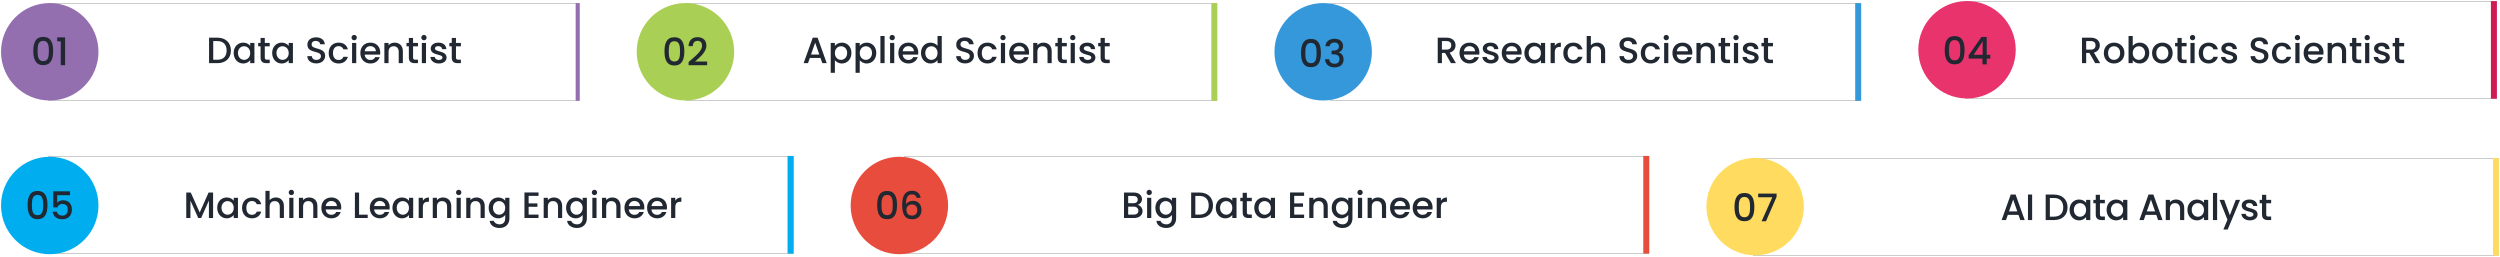 <svg width="1227" height="126" viewBox="0 0 1227 126" fill="none" xmlns="http://www.w3.org/2000/svg">
<g filter="url(#filter0_d_925_6296)">
<rect x="24" y="2" width="260" height="47" fill="white" shape-rendering="crispEdges"/>
<rect x="23.766" y="1.766" width="260.468" height="47.468" stroke="black" stroke-opacity="0.2" stroke-width="0.468" shape-rendering="crispEdges"/>
</g>
<path d="M106.691 18.49H102.605V31H106.691C110.705 31 113.333 28.642 113.333 24.79C113.333 20.92 110.705 18.49 106.691 18.49ZM104.657 29.326V20.164H106.691C109.643 20.164 111.227 21.928 111.227 24.79C111.227 27.634 109.643 29.326 106.691 29.326H104.657ZM114.683 25.996C114.683 29.056 116.753 31.162 119.327 31.162C120.983 31.162 122.171 30.37 122.801 29.524V31H124.871V21.082H122.801V22.522C122.189 21.712 121.037 20.92 119.363 20.92C116.753 20.92 114.683 22.936 114.683 25.996ZM122.801 26.032C122.801 28.174 121.343 29.38 119.795 29.38C118.265 29.38 116.789 28.138 116.789 25.996C116.789 23.854 118.265 22.702 119.795 22.702C121.343 22.702 122.801 23.908 122.801 26.032ZM127.89 28.246C127.89 30.262 128.988 31 130.752 31H132.372V29.29H131.112C130.248 29.29 129.96 28.984 129.96 28.246V22.756H132.372V21.082H129.96V18.616H127.89V21.082H126.72V22.756H127.89V28.246ZM133.579 25.996C133.579 29.056 135.649 31.162 138.223 31.162C139.879 31.162 141.067 30.37 141.697 29.524V31H143.767V21.082H141.697V22.522C141.085 21.712 139.933 20.92 138.259 20.92C135.649 20.92 133.579 22.936 133.579 25.996ZM141.697 26.032C141.697 28.174 140.239 29.38 138.691 29.38C137.161 29.38 135.685 28.138 135.685 25.996C135.685 23.854 137.161 22.702 138.691 22.702C140.239 22.702 141.697 23.908 141.697 26.032ZM159.58 27.454C159.58 22.882 152.956 24.646 152.956 21.82C152.956 20.614 153.874 20.038 155.062 20.074C156.358 20.11 157.096 20.884 157.168 21.73H159.436C159.256 19.588 157.564 18.328 155.17 18.328C152.614 18.328 150.868 19.696 150.868 21.892C150.868 26.5 157.51 24.538 157.51 27.562C157.51 28.624 156.7 29.398 155.26 29.398C153.838 29.398 153.118 28.57 153.028 27.544H150.832C150.832 29.758 152.758 31.126 155.26 31.126C158.05 31.126 159.58 29.326 159.58 27.454ZM161.317 26.032C161.317 29.146 163.333 31.162 166.177 31.162C168.607 31.162 170.191 29.812 170.749 27.868H168.535C168.157 28.894 167.401 29.434 166.177 29.434C164.521 29.434 163.423 28.21 163.423 26.032C163.423 23.872 164.521 22.648 166.177 22.648C167.401 22.648 168.193 23.26 168.535 24.214H170.749C170.191 22.126 168.607 20.92 166.177 20.92C163.333 20.92 161.317 22.936 161.317 26.032ZM172.794 31H174.846V21.082H172.794V31ZM173.838 19.768C174.558 19.768 175.134 19.192 175.134 18.454C175.134 17.716 174.558 17.14 173.838 17.14C173.1 17.14 172.524 17.716 172.524 18.454C172.524 19.192 173.1 19.768 173.838 19.768ZM181.716 22.648C183.246 22.648 184.452 23.62 184.488 25.15H178.998C179.214 23.584 180.33 22.648 181.716 22.648ZM186.36 28.048H184.146C183.768 28.822 183.066 29.434 181.806 29.434C180.294 29.434 179.124 28.444 178.98 26.806H186.558C186.612 26.464 186.63 26.14 186.63 25.798C186.63 22.882 184.632 20.92 181.806 20.92C178.872 20.92 176.856 22.918 176.856 26.032C176.856 29.146 178.962 31.162 181.806 31.162C184.236 31.162 185.802 29.776 186.36 28.048ZM195.688 31H197.722V25.15C197.722 22.378 195.976 20.92 193.654 20.92C192.466 20.92 191.368 21.406 190.702 22.216V21.082H188.65V31H190.702V25.456C190.702 23.638 191.692 22.702 193.204 22.702C194.698 22.702 195.688 23.638 195.688 25.456V31ZM200.663 28.246C200.663 30.262 201.761 31 203.525 31H205.145V29.29H203.885C203.021 29.29 202.733 28.984 202.733 28.246V22.756H205.145V21.082H202.733V18.616H200.663V21.082H199.493V22.756H200.663V28.246ZM207.037 31H209.089V21.082H207.037V31ZM208.081 19.768C208.801 19.768 209.377 19.192 209.377 18.454C209.377 17.716 208.801 17.14 208.081 17.14C207.343 17.14 206.767 17.716 206.767 18.454C206.767 19.192 207.343 19.768 208.081 19.768ZM219.181 28.228C219.073 24.646 213.475 25.762 213.475 23.764C213.475 23.098 214.051 22.648 215.149 22.648C216.265 22.648 216.931 23.242 217.003 24.106H219.055C218.947 22.126 217.471 20.92 215.221 20.92C212.881 20.92 211.405 22.198 211.405 23.782C211.405 27.418 217.165 26.302 217.165 28.246C217.165 28.93 216.535 29.434 215.347 29.434C214.213 29.434 213.439 28.768 213.367 27.958H211.243C211.333 29.758 213.007 31.162 215.383 31.162C217.723 31.162 219.181 29.902 219.181 28.228ZM221.722 28.246C221.722 30.262 222.82 31 224.584 31H226.204V29.29H224.944C224.08 29.29 223.792 28.984 223.792 28.246V22.756H226.204V21.082H223.792V18.616H221.722V21.082H220.552V22.756H221.722V28.246Z" fill="#212832"/>
<path d="M284 2H283V49H284V2Z" fill="#946FB0" stroke="#946FB0" stroke-width="0.937"/>
<circle cx="24.415" cy="25.415" r="23.415" fill="#946FB0" stroke="#946FB0"/>
<path d="M16.349 24.994C16.349 28.965 17.398 31.962 21.22 31.962C25.041 31.962 26.09 28.965 26.09 24.994C26.09 21.098 25.041 18.101 21.22 18.101C17.398 18.101 16.349 21.098 16.349 24.994ZM23.992 24.994C23.992 27.673 23.711 30.014 21.22 30.014C18.728 30.014 18.447 27.673 18.447 24.994C18.447 22.447 18.728 20.049 21.22 20.049C23.711 20.049 23.992 22.447 23.992 24.994ZM29.811 32H31.965V18.344H28.069V20.293H29.811V32Z" fill="#212832"/>
<g filter="url(#filter1_d_925_6296)">
<rect x="965" y="1" width="260" height="47" fill="white" shape-rendering="crispEdges"/>
<rect x="964.766" y="0.766" width="260.468" height="47.468" stroke="black" stroke-opacity="0.2" stroke-width="0.468" shape-rendering="crispEdges"/>
</g>
<path d="M1028.49 22.234C1028.49 23.476 1027.77 24.358 1026.16 24.358H1023.9V20.164H1026.16C1027.77 20.164 1028.49 20.974 1028.49 22.234ZM1021.84 18.49V31H1023.9V25.996H1025.46L1028.34 31H1030.79L1027.69 25.816C1029.8 25.294 1030.59 23.71 1030.59 22.234C1030.59 20.2 1029.13 18.49 1026.16 18.49H1021.84ZM1042.67 26.032C1042.67 22.918 1040.43 20.92 1037.61 20.92C1034.78 20.92 1032.55 22.918 1032.55 26.032C1032.55 29.146 1034.69 31.162 1037.52 31.162C1040.36 31.162 1042.67 29.146 1042.67 26.032ZM1034.64 26.032C1034.64 23.782 1036.02 22.702 1037.57 22.702C1039.1 22.702 1040.56 23.782 1040.56 26.032C1040.56 28.282 1039.05 29.38 1037.52 29.38C1035.97 29.38 1034.64 28.282 1034.64 26.032ZM1046.75 22.558V17.68H1044.69V31H1046.75V29.56C1047.39 30.424 1048.56 31.162 1050.2 31.162C1052.81 31.162 1054.86 29.056 1054.86 25.996C1054.86 22.936 1052.83 20.92 1050.2 20.92C1048.64 20.92 1047.39 21.658 1046.75 22.558ZM1052.78 25.996C1052.78 28.138 1051.3 29.38 1049.75 29.38C1048.22 29.38 1046.75 28.174 1046.75 26.032C1046.75 23.908 1048.22 22.702 1049.75 22.702C1051.3 22.702 1052.78 23.854 1052.78 25.996ZM1066.34 26.032C1066.34 22.918 1064.11 20.92 1061.29 20.92C1058.46 20.92 1056.23 22.918 1056.23 26.032C1056.23 29.146 1058.37 31.162 1061.2 31.162C1064.04 31.162 1066.34 29.146 1066.34 26.032ZM1058.32 26.032C1058.32 23.782 1059.7 22.702 1061.25 22.702C1062.78 22.702 1064.24 23.782 1064.24 26.032C1064.24 28.282 1062.73 29.38 1061.2 29.38C1059.65 29.38 1058.32 28.282 1058.32 26.032ZM1068.7 28.246C1068.7 30.262 1069.79 31 1071.56 31H1073.18V29.29H1071.92C1071.05 29.29 1070.77 28.984 1070.77 28.246V22.756H1073.18V21.082H1070.77V18.616H1068.7V21.082H1067.53V22.756H1068.7V28.246ZM1075.07 31H1077.12V21.082H1075.07V31ZM1076.11 19.768C1076.83 19.768 1077.41 19.192 1077.41 18.454C1077.41 17.716 1076.83 17.14 1076.11 17.14C1075.38 17.14 1074.8 17.716 1074.8 18.454C1074.8 19.192 1075.38 19.768 1076.11 19.768ZM1079.13 26.032C1079.13 29.146 1081.15 31.162 1083.99 31.162C1086.42 31.162 1088.01 29.812 1088.56 27.868H1086.35C1085.97 28.894 1085.22 29.434 1083.99 29.434C1082.34 29.434 1081.24 28.21 1081.24 26.032C1081.24 23.872 1082.34 22.648 1083.99 22.648C1085.22 22.648 1086.01 23.26 1086.35 24.214H1088.56C1088.01 22.126 1086.42 20.92 1083.99 20.92C1081.15 20.92 1079.13 22.936 1079.13 26.032ZM1098.01 28.228C1097.9 24.646 1092.3 25.762 1092.3 23.764C1092.3 23.098 1092.88 22.648 1093.97 22.648C1095.09 22.648 1095.76 23.242 1095.83 24.106H1097.88C1097.77 22.126 1096.3 20.92 1094.05 20.92C1091.71 20.92 1090.23 22.198 1090.23 23.782C1090.23 27.418 1095.99 26.302 1095.99 28.246C1095.99 28.93 1095.36 29.434 1094.17 29.434C1093.04 29.434 1092.26 28.768 1092.19 27.958H1090.07C1090.16 29.758 1091.83 31.162 1094.21 31.162C1096.55 31.162 1098.01 29.902 1098.01 28.228ZM1113.34 27.454C1113.34 22.882 1106.72 24.646 1106.72 21.82C1106.72 20.614 1107.64 20.038 1108.82 20.074C1110.12 20.11 1110.86 20.884 1110.93 21.73H1113.2C1113.02 19.588 1111.33 18.328 1108.93 18.328C1106.38 18.328 1104.63 19.696 1104.63 21.892C1104.63 26.5 1111.27 24.538 1111.27 27.562C1111.27 28.624 1110.46 29.398 1109.02 29.398C1107.6 29.398 1106.88 28.57 1106.79 27.544H1104.59C1104.59 29.758 1106.52 31.126 1109.02 31.126C1111.81 31.126 1113.34 29.326 1113.34 27.454ZM1115.08 26.032C1115.08 29.146 1117.1 31.162 1119.94 31.162C1122.37 31.162 1123.95 29.812 1124.51 27.868H1122.3C1121.92 28.894 1121.16 29.434 1119.94 29.434C1118.28 29.434 1117.19 28.21 1117.19 26.032C1117.19 23.872 1118.28 22.648 1119.94 22.648C1121.16 22.648 1121.96 23.26 1122.3 24.214H1124.51C1123.95 22.126 1122.37 20.92 1119.94 20.92C1117.1 20.92 1115.08 22.936 1115.08 26.032ZM1126.56 31H1128.61V21.082H1126.56V31ZM1127.6 19.768C1128.32 19.768 1128.9 19.192 1128.9 18.454C1128.9 17.716 1128.32 17.14 1127.6 17.14C1126.86 17.14 1126.29 17.716 1126.29 18.454C1126.29 19.192 1126.86 19.768 1127.6 19.768ZM1135.48 22.648C1137.01 22.648 1138.21 23.62 1138.25 25.15H1132.76C1132.98 23.584 1134.09 22.648 1135.48 22.648ZM1140.12 28.048H1137.91C1137.53 28.822 1136.83 29.434 1135.57 29.434C1134.06 29.434 1132.89 28.444 1132.74 26.806H1140.32C1140.37 26.464 1140.39 26.14 1140.39 25.798C1140.39 22.882 1138.39 20.92 1135.57 20.92C1132.63 20.92 1130.62 22.918 1130.62 26.032C1130.62 29.146 1132.72 31.162 1135.57 31.162C1138 31.162 1139.56 29.776 1140.12 28.048ZM1149.45 31H1151.48V25.15C1151.48 22.378 1149.74 20.92 1147.42 20.92C1146.23 20.92 1145.13 21.406 1144.46 22.216V21.082H1142.41V31H1144.46V25.456C1144.46 23.638 1145.45 22.702 1146.97 22.702C1148.46 22.702 1149.45 23.638 1149.45 25.456V31ZM1154.42 28.246C1154.42 30.262 1155.52 31 1157.29 31H1158.91V29.29H1157.65C1156.78 29.29 1156.49 28.984 1156.49 28.246V22.756H1158.91V21.082H1156.49V18.616H1154.42V21.082H1153.25V22.756H1154.42V28.246ZM1160.8 31H1162.85V21.082H1160.8V31ZM1161.84 19.768C1162.56 19.768 1163.14 19.192 1163.14 18.454C1163.14 17.716 1162.56 17.14 1161.84 17.14C1161.1 17.14 1160.53 17.716 1160.53 18.454C1160.53 19.192 1161.1 19.768 1161.84 19.768ZM1172.94 28.228C1172.83 24.646 1167.24 25.762 1167.24 23.764C1167.24 23.098 1167.81 22.648 1168.91 22.648C1170.03 22.648 1170.69 23.242 1170.76 24.106H1172.82C1172.71 22.126 1171.23 20.92 1168.98 20.92C1166.64 20.92 1165.17 22.198 1165.17 23.782C1165.17 27.418 1170.93 26.302 1170.93 28.246C1170.93 28.93 1170.3 29.434 1169.11 29.434C1167.97 29.434 1167.2 28.768 1167.13 27.958H1165C1165.09 29.758 1166.77 31.162 1169.14 31.162C1171.48 31.162 1172.94 29.902 1172.94 28.228ZM1175.48 28.246C1175.48 30.262 1176.58 31 1178.35 31H1179.97V29.29H1178.71C1177.84 29.29 1177.55 28.984 1177.55 28.246V22.756H1179.97V21.082H1177.55V18.616H1175.48V21.082H1174.31V22.756H1175.48V28.246Z" fill="#212832"/>
<path d="M1225 1H1223V48H1225V1Z" fill="#CF1C54" stroke="#CF1C54" stroke-width="0.937"/>
<circle cx="965.415" cy="24.415" r="23.415" fill="#E9336C" stroke="#E9336C"/>
<path d="M954.47 24.605C954.47 28.577 955.519 31.574 959.34 31.574C963.162 31.574 964.211 28.577 964.211 24.605C964.211 20.709 963.162 17.712 959.34 17.712C955.519 17.712 954.47 20.709 954.47 24.605ZM962.113 24.605C962.113 27.284 961.832 29.626 959.34 29.626C956.849 29.626 956.568 27.284 956.568 24.605C956.568 22.058 956.849 19.66 959.34 19.66C961.832 19.66 962.113 22.058 962.113 24.605ZM972.989 31.611H975.087V28.764H976.829V26.91H975.087V18.124H972.502L966.208 27.153V28.764H972.989V31.611ZM968.662 26.91L973.083 20.297V26.91H968.662Z" fill="#212832"/>
<g filter="url(#filter2_d_925_6296)">
<rect x="861" y="78" width="365" height="47" fill="white" shape-rendering="crispEdges"/>
<rect x="860.766" y="77.766" width="365.468" height="47.468" stroke="black" stroke-opacity="0.2" stroke-width="0.468" shape-rendering="crispEdges"/>
</g>
<path d="M991.572 108H993.732L989.25 95.472H986.874L982.392 108H984.534L985.434 105.444H990.672L991.572 108ZM990.096 103.77H986.01L988.062 97.956L990.096 103.77ZM995.321 108H997.373V95.49H995.321V108ZM1008.11 95.49H1004.02V108H1008.11C1012.12 108 1014.75 105.642 1014.75 101.79C1014.75 97.92 1012.12 95.49 1008.11 95.49ZM1006.07 106.326V97.164H1008.11C1011.06 97.164 1012.64 98.928 1012.64 101.79C1012.64 104.634 1011.06 106.326 1008.11 106.326H1006.07ZM1015.74 102.996C1015.74 106.056 1017.81 108.162 1020.38 108.162C1022.04 108.162 1023.23 107.37 1023.86 106.524V108H1025.93V98.082H1023.86V99.522C1023.25 98.712 1022.09 97.92 1020.42 97.92C1017.81 97.92 1015.74 99.936 1015.74 102.996ZM1023.86 103.032C1023.86 105.174 1022.4 106.38 1020.85 106.38C1019.32 106.38 1017.85 105.138 1017.85 102.996C1017.85 100.854 1019.32 99.702 1020.85 99.702C1022.4 99.702 1023.86 100.908 1023.86 103.032ZM1028.59 105.246C1028.59 107.262 1029.69 108 1031.45 108H1033.07V106.29H1031.81C1030.95 106.29 1030.66 105.984 1030.66 105.246V99.756H1033.07V98.082H1030.66V95.616H1028.59V98.082H1027.42V99.756H1028.59V105.246ZM1033.92 102.996C1033.92 106.056 1035.99 108.162 1038.56 108.162C1040.22 108.162 1041.4 107.37 1042.03 106.524V108H1044.1V98.082H1042.03V99.522C1041.42 98.712 1040.27 97.92 1038.6 97.92C1035.99 97.92 1033.92 99.936 1033.92 102.996ZM1042.03 103.032C1042.03 105.174 1040.58 106.38 1039.03 106.38C1037.5 106.38 1036.02 105.138 1036.02 102.996C1036.02 100.854 1037.5 99.702 1039.03 99.702C1040.58 99.702 1042.03 100.908 1042.03 103.032ZM1059.2 108H1061.36L1056.88 95.472H1054.5L1050.02 108H1052.16L1053.06 105.444H1058.3L1059.2 108ZM1057.72 103.77H1053.64L1055.69 97.956L1057.72 103.77ZM1069.98 108H1072.02V102.15C1072.02 99.378 1070.27 97.92 1067.95 97.92C1066.76 97.92 1065.66 98.406 1065 99.216V98.082H1062.95V108H1065V102.456C1065 100.638 1065.99 99.702 1067.5 99.702C1068.99 99.702 1069.98 100.638 1069.98 102.456V108ZM1073.59 102.996C1073.59 106.056 1075.66 108.162 1078.24 108.162C1079.89 108.162 1081.08 107.37 1081.71 106.524V108H1083.78V98.082H1081.71V99.522C1081.1 98.712 1079.95 97.92 1078.27 97.92C1075.66 97.92 1073.59 99.936 1073.59 102.996ZM1081.71 103.032C1081.71 105.174 1080.25 106.38 1078.7 106.38C1077.17 106.38 1075.7 105.138 1075.7 102.996C1075.7 100.854 1077.17 99.702 1078.7 99.702C1080.25 99.702 1081.71 100.908 1081.71 103.032ZM1086.12 108H1088.17V94.68H1086.12V108ZM1094.41 105.642L1091.62 98.082H1089.33L1093.24 107.838L1091.22 112.662H1093.35L1099.43 98.082H1097.31L1094.41 105.642ZM1108.02 105.228C1107.91 101.646 1102.31 102.762 1102.31 100.764C1102.31 100.098 1102.89 99.648 1103.98 99.648C1105.1 99.648 1105.77 100.242 1105.84 101.106H1107.89C1107.78 99.126 1106.31 97.92 1104.06 97.92C1101.72 97.92 1100.24 99.198 1100.24 100.782C1100.24 104.418 1106 103.302 1106 105.246C1106 105.93 1105.37 106.434 1104.18 106.434C1103.05 106.434 1102.27 105.768 1102.2 104.958H1100.08C1100.17 106.758 1101.84 108.162 1104.22 108.162C1106.56 108.162 1108.02 106.902 1108.02 105.228ZM1110.2 105.246C1110.2 107.262 1111.29 108 1113.06 108H1114.68V106.29H1113.42C1112.55 106.29 1112.27 105.984 1112.27 105.246V99.756H1114.68V98.082H1112.27V95.616H1110.2V98.082H1109.03V99.756H1110.2V105.246Z" fill="#212832"/>
<path d="M1226 78H1224V125H1226V78Z" fill="#FFDC5F" stroke="#FFDC5F" stroke-width="0.937"/>
<circle cx="861.415" cy="101.415" r="23.415" fill="#FFDC5F" stroke="#FFDC5F"/>
<path d="M851.293 101.606C851.293 105.577 852.342 108.574 856.163 108.574C859.985 108.574 861.034 105.577 861.034 101.606C861.034 97.709 859.985 94.712 856.163 94.712C852.342 94.712 851.293 97.709 851.293 101.606ZM858.936 101.606C858.936 104.284 858.655 106.626 856.163 106.626C853.672 106.626 853.391 104.284 853.391 101.606C853.391 99.058 853.672 96.66 856.163 96.66C858.655 96.66 858.936 99.058 858.936 101.606ZM862.919 95.012V96.829H869.85L864.586 108.611H866.74L871.948 96.604V95.012H862.919Z" fill="#212832"/>
<g filter="url(#filter3_d_925_6296)">
<rect x="24" y="77" width="365" height="47" fill="white" shape-rendering="crispEdges"/>
<rect x="23.766" y="76.766" width="365.468" height="47.468" stroke="black" stroke-opacity="0.2" stroke-width="0.468" shape-rendering="crispEdges"/>
</g>
<path d="M91.41 107H93.462V98.432L97.296 107H98.718L102.534 98.432V107H104.586V94.49H102.39L98.016 104.3L93.624 94.49H91.41V107ZM106.599 101.996C106.599 105.056 108.669 107.162 111.243 107.162C112.899 107.162 114.087 106.37 114.717 105.524V107H116.787V97.082H114.717V98.522C114.105 97.712 112.953 96.92 111.279 96.92C108.669 96.92 106.599 98.936 106.599 101.996ZM114.717 102.032C114.717 104.174 113.259 105.38 111.711 105.38C110.181 105.38 108.705 104.138 108.705 101.996C108.705 99.854 110.181 98.702 111.711 98.702C113.259 98.702 114.717 99.908 114.717 102.032ZM118.798 102.032C118.798 105.146 120.814 107.162 123.658 107.162C126.088 107.162 127.672 105.812 128.23 103.868H126.016C125.638 104.894 124.882 105.434 123.658 105.434C122.002 105.434 120.904 104.21 120.904 102.032C120.904 99.872 122.002 98.648 123.658 98.648C124.882 98.648 125.674 99.26 126.016 100.214H128.23C127.672 98.126 126.088 96.92 123.658 96.92C120.814 96.92 118.798 98.936 118.798 102.032ZM130.275 107H132.327V101.456C132.327 99.638 133.317 98.702 134.829 98.702C136.323 98.702 137.313 99.638 137.313 101.456V107H139.347V101.15C139.347 98.378 137.619 96.92 135.405 96.92C134.127 96.92 133.011 97.406 132.327 98.234V93.68H130.275V107ZM141.964 107H144.016V97.082H141.964V107ZM143.008 95.768C143.728 95.768 144.304 95.192 144.304 94.454C144.304 93.716 143.728 93.14 143.008 93.14C142.27 93.14 141.694 93.716 141.694 94.454C141.694 95.192 142.27 95.768 143.008 95.768ZM153.748 107H155.782V101.15C155.782 98.378 154.036 96.92 151.714 96.92C150.526 96.92 149.428 97.406 148.762 98.216V97.082H146.71V107H148.762V101.456C148.762 99.638 149.752 98.702 151.264 98.702C152.758 98.702 153.748 99.638 153.748 101.456V107ZM162.576 98.648C164.106 98.648 165.312 99.62 165.348 101.15H159.858C160.074 99.584 161.19 98.648 162.576 98.648ZM167.22 104.048H165.006C164.628 104.822 163.926 105.434 162.666 105.434C161.154 105.434 159.984 104.444 159.84 102.806H167.418C167.472 102.464 167.49 102.14 167.49 101.798C167.49 98.882 165.492 96.92 162.666 96.92C159.732 96.92 157.716 98.918 157.716 102.032C157.716 105.146 159.822 107.162 162.666 107.162C165.096 107.162 166.662 105.776 167.22 104.048ZM174.185 94.49V107H180.467V105.344H176.237V94.49H174.185ZM186.359 98.648C187.889 98.648 189.095 99.62 189.131 101.15H183.641C183.857 99.584 184.973 98.648 186.359 98.648ZM191.003 104.048H188.789C188.411 104.822 187.709 105.434 186.449 105.434C184.937 105.434 183.767 104.444 183.623 102.806H191.201C191.255 102.464 191.273 102.14 191.273 101.798C191.273 98.882 189.275 96.92 186.449 96.92C183.515 96.92 181.499 98.918 181.499 102.032C181.499 105.146 183.605 107.162 186.449 107.162C188.879 107.162 190.445 105.776 191.003 104.048ZM192.608 101.996C192.608 105.056 194.678 107.162 197.252 107.162C198.908 107.162 200.096 106.37 200.726 105.524V107H202.796V97.082H200.726V98.522C200.114 97.712 198.962 96.92 197.288 96.92C194.678 96.92 192.608 98.936 192.608 101.996ZM200.726 102.032C200.726 104.174 199.268 105.38 197.72 105.38C196.19 105.38 194.714 104.138 194.714 101.996C194.714 99.854 196.19 98.702 197.72 98.702C199.268 98.702 200.726 99.908 200.726 102.032ZM207.544 101.78C207.544 99.674 208.48 99.044 209.992 99.044H210.514V96.92C209.11 96.92 208.12 97.532 207.544 98.522V97.082H205.492V107H207.544V101.78ZM219.438 107H221.472V101.15C221.472 98.378 219.726 96.92 217.404 96.92C216.216 96.92 215.118 97.406 214.452 98.216V97.082H212.4V107H214.452V101.456C214.452 99.638 215.442 98.702 216.954 98.702C218.448 98.702 219.438 99.638 219.438 101.456V107ZM224.089 107H226.141V97.082H224.089V107ZM225.133 95.768C225.853 95.768 226.429 95.192 226.429 94.454C226.429 93.716 225.853 93.14 225.133 93.14C224.395 93.14 223.819 93.716 223.819 94.454C223.819 95.192 224.395 95.768 225.133 95.768ZM235.873 107H237.907V101.15C237.907 98.378 236.161 96.92 233.839 96.92C232.651 96.92 231.553 97.406 230.887 98.216V97.082H228.835V107H230.887V101.456C230.887 99.638 231.877 98.702 233.389 98.702C234.883 98.702 235.873 99.638 235.873 101.456V107ZM239.841 101.996C239.841 105.056 241.911 107.162 244.521 107.162C246.141 107.162 247.329 106.352 247.959 105.506V107.162C247.959 109.142 246.771 110.114 245.187 110.114C243.765 110.114 242.667 109.412 242.361 108.386H240.327C240.579 110.582 242.541 111.896 245.187 111.896C248.283 111.896 250.029 109.862 250.029 107.162V97.082H247.959V98.522C247.347 97.676 246.141 96.92 244.521 96.92C241.911 96.92 239.841 98.936 239.841 101.996ZM247.959 102.032C247.959 104.174 246.501 105.38 244.953 105.38C243.423 105.38 241.947 104.138 241.947 101.996C241.947 99.854 243.423 98.702 244.953 98.702C246.501 98.702 247.959 99.908 247.959 102.032ZM264.312 94.472H257.4V107H264.312V105.326H259.452V101.492H263.772V99.818H259.452V96.146H264.312V94.472ZM273.877 107H275.911V101.15C275.911 98.378 274.165 96.92 271.843 96.92C270.655 96.92 269.557 97.406 268.891 98.216V97.082H266.839V107H268.891V101.456C268.891 99.638 269.881 98.702 271.393 98.702C272.887 98.702 273.877 99.638 273.877 101.456V107ZM277.845 101.996C277.845 105.056 279.915 107.162 282.525 107.162C284.145 107.162 285.333 106.352 285.963 105.506V107.162C285.963 109.142 284.775 110.114 283.191 110.114C281.769 110.114 280.671 109.412 280.365 108.386H278.331C278.583 110.582 280.545 111.896 283.191 111.896C286.287 111.896 288.033 109.862 288.033 107.162V97.082H285.963V98.522C285.351 97.676 284.145 96.92 282.525 96.92C279.915 96.92 277.845 98.936 277.845 101.996ZM285.963 102.032C285.963 104.174 284.505 105.38 282.957 105.38C281.427 105.38 279.951 104.138 279.951 101.996C279.951 99.854 281.427 98.702 282.957 98.702C284.505 98.702 285.963 99.908 285.963 102.032ZM290.728 107H292.78V97.082H290.728V107ZM291.772 95.768C292.492 95.768 293.068 95.192 293.068 94.454C293.068 93.716 292.492 93.14 291.772 93.14C291.034 93.14 290.458 93.716 290.458 94.454C290.458 95.192 291.034 95.768 291.772 95.768ZM302.512 107H304.546V101.15C304.546 98.378 302.8 96.92 300.478 96.92C299.29 96.92 298.192 97.406 297.526 98.216V97.082H295.474V107H297.526V101.456C297.526 99.638 298.516 98.702 300.028 98.702C301.522 98.702 302.512 99.638 302.512 101.456V107ZM311.339 98.648C312.869 98.648 314.075 99.62 314.111 101.15H308.621C308.837 99.584 309.953 98.648 311.339 98.648ZM315.983 104.048H313.769C313.391 104.822 312.689 105.434 311.429 105.434C309.917 105.434 308.747 104.444 308.603 102.806H316.181C316.235 102.464 316.253 102.14 316.253 101.798C316.253 98.882 314.255 96.92 311.429 96.92C308.495 96.92 306.479 98.918 306.479 102.032C306.479 105.146 308.585 107.162 311.429 107.162C313.859 107.162 315.425 105.776 315.983 104.048ZM322.449 98.648C323.979 98.648 325.185 99.62 325.221 101.15H319.731C319.947 99.584 321.063 98.648 322.449 98.648ZM327.093 104.048H324.879C324.501 104.822 323.799 105.434 322.539 105.434C321.027 105.434 319.857 104.444 319.713 102.806H327.291C327.345 102.464 327.363 102.14 327.363 101.798C327.363 98.882 325.365 96.92 322.539 96.92C319.605 96.92 317.589 98.918 317.589 102.032C317.589 105.146 319.695 107.162 322.539 107.162C324.969 107.162 326.535 105.776 327.093 104.048ZM331.434 101.78C331.434 99.674 332.37 99.044 333.882 99.044H334.404V96.92C333 96.92 332.01 97.532 331.434 98.522V97.082H329.382V107H331.434V101.78Z" fill="#212832"/>
<path d="M389 77H387V124H389V77Z" fill="#00ADEF" stroke="#00ADEF" stroke-width="0.937"/>
<circle cx="24.415" cy="100.851" r="23.415" fill="#00ADEF" stroke="#00ADEF"/>
<path d="M13.552 100.606C13.552 104.577 14.601 107.574 18.422 107.574C22.244 107.574 23.293 104.577 23.293 100.606C23.293 96.709 22.244 93.712 18.422 93.712C14.601 93.712 13.552 96.709 13.552 100.606ZM21.195 100.606C21.195 103.284 20.914 105.626 18.422 105.626C15.931 105.626 15.65 103.284 15.65 100.606C15.65 98.058 15.931 95.66 18.422 95.66C20.914 95.66 21.195 98.058 21.195 100.606ZM26.114 93.918V101.804H28.137C28.493 100.793 29.336 100.1 30.591 100.1C32.371 100.1 33.251 101.111 33.251 102.891C33.251 104.577 32.427 105.832 30.591 105.832C29.149 105.832 28.175 105.082 27.894 103.921H25.815C26.133 106.057 27.763 107.611 30.573 107.611C33.738 107.611 35.293 105.551 35.293 102.835C35.293 100.774 34.263 98.283 30.91 98.283C29.692 98.283 28.587 98.845 28.081 99.519V95.791H34.356V93.918H26.114Z" fill="#212832"/>
<g filter="url(#filter4_d_925_6296)">
<rect x="444" y="77" width="365" height="47" fill="white" shape-rendering="crispEdges"/>
<rect x="443.766" y="76.766" width="365.468" height="47.468" stroke="black" stroke-opacity="0.2" stroke-width="0.468" shape-rendering="crispEdges"/>
</g>
<path d="M558.715 103.418C558.715 104.624 557.869 105.326 556.483 105.326H553.711V101.42H556.411C557.779 101.42 558.715 102.176 558.715 103.418ZM558.391 97.964C558.391 99.116 557.581 99.746 556.249 99.746H553.711V96.164H556.249C557.581 96.164 558.391 96.83 558.391 97.964ZM560.767 103.634C560.767 102.14 559.687 100.808 558.355 100.574C559.561 100.142 560.479 99.224 560.479 97.712C560.479 95.948 559.075 94.49 556.429 94.49H551.659V107H556.663C559.219 107 560.767 105.542 560.767 103.634ZM562.996 107H565.048V97.082H562.996V107ZM564.04 95.768C564.76 95.768 565.336 95.192 565.336 94.454C565.336 93.716 564.76 93.14 564.04 93.14C563.302 93.14 562.726 93.716 562.726 94.454C562.726 95.192 563.302 95.768 564.04 95.768ZM567.059 101.996C567.059 105.056 569.129 107.162 571.739 107.162C573.359 107.162 574.547 106.352 575.177 105.506V107.162C575.177 109.142 573.989 110.114 572.405 110.114C570.983 110.114 569.885 109.412 569.579 108.386H567.545C567.797 110.582 569.759 111.896 572.405 111.896C575.501 111.896 577.247 109.862 577.247 107.162V97.082H575.177V98.522C574.565 97.676 573.359 96.92 571.739 96.92C569.129 96.92 567.059 98.936 567.059 101.996ZM575.177 102.032C575.177 104.174 573.719 105.38 572.171 105.38C570.641 105.38 569.165 104.138 569.165 101.996C569.165 99.854 570.641 98.702 572.171 98.702C573.719 98.702 575.177 99.908 575.177 102.032ZM588.704 94.49H584.618V107H588.704C592.718 107 595.346 104.642 595.346 100.79C595.346 96.92 592.718 94.49 588.704 94.49ZM586.67 105.326V96.164H588.704C591.656 96.164 593.24 97.928 593.24 100.79C593.24 103.634 591.656 105.326 588.704 105.326H586.67ZM596.695 101.996C596.695 105.056 598.765 107.162 601.339 107.162C602.995 107.162 604.183 106.37 604.813 105.524V107H606.883V97.082H604.813V98.522C604.201 97.712 603.049 96.92 601.375 96.92C598.765 96.92 596.695 98.936 596.695 101.996ZM604.813 102.032C604.813 104.174 603.355 105.38 601.807 105.38C600.277 105.38 598.801 104.138 598.801 101.996C598.801 99.854 600.277 98.702 601.807 98.702C603.355 98.702 604.813 99.908 604.813 102.032ZM609.903 104.246C609.903 106.262 611.001 107 612.765 107H614.385V105.29H613.125C612.261 105.29 611.973 104.984 611.973 104.246V98.756H614.385V97.082H611.973V94.616H609.903V97.082H608.733V98.756H609.903V104.246ZM615.592 101.996C615.592 105.056 617.662 107.162 620.236 107.162C621.892 107.162 623.08 106.37 623.71 105.524V107H625.78V97.082H623.71V98.522C623.098 97.712 621.946 96.92 620.272 96.92C617.662 96.92 615.592 98.936 615.592 101.996ZM623.71 102.032C623.71 104.174 622.252 105.38 620.704 105.38C619.174 105.38 617.698 104.138 617.698 101.996C617.698 99.854 619.174 98.702 620.704 98.702C622.252 98.702 623.71 99.908 623.71 102.032ZM640.063 94.472H633.151V107H640.063V105.326H635.203V101.492H639.523V99.818H635.203V96.146H640.063V94.472ZM649.628 107H651.662V101.15C651.662 98.378 649.916 96.92 647.594 96.92C646.406 96.92 645.308 97.406 644.642 98.216V97.082H642.59V107H644.642V101.456C644.642 99.638 645.632 98.702 647.144 98.702C648.638 98.702 649.628 99.638 649.628 101.456V107ZM653.596 101.996C653.596 105.056 655.666 107.162 658.276 107.162C659.896 107.162 661.084 106.352 661.714 105.506V107.162C661.714 109.142 660.526 110.114 658.942 110.114C657.52 110.114 656.422 109.412 656.116 108.386H654.082C654.334 110.582 656.296 111.896 658.942 111.896C662.038 111.896 663.784 109.862 663.784 107.162V97.082H661.714V98.522C661.102 97.676 659.896 96.92 658.276 96.92C655.666 96.92 653.596 98.936 653.596 101.996ZM661.714 102.032C661.714 104.174 660.256 105.38 658.708 105.38C657.178 105.38 655.702 104.138 655.702 101.996C655.702 99.854 657.178 98.702 658.708 98.702C660.256 98.702 661.714 99.908 661.714 102.032ZM666.479 107H668.531V97.082H666.479V107ZM667.523 95.768C668.243 95.768 668.819 95.192 668.819 94.454C668.819 93.716 668.243 93.14 667.523 93.14C666.785 93.14 666.209 93.716 666.209 94.454C666.209 95.192 666.785 95.768 667.523 95.768ZM678.263 107H680.297V101.15C680.297 98.378 678.551 96.92 676.229 96.92C675.041 96.92 673.943 97.406 673.277 98.216V97.082H671.225V107H673.277V101.456C673.277 99.638 674.267 98.702 675.779 98.702C677.273 98.702 678.263 99.638 678.263 101.456V107ZM687.09 98.648C688.62 98.648 689.826 99.62 689.862 101.15H684.372C684.588 99.584 685.704 98.648 687.09 98.648ZM691.734 104.048H689.52C689.142 104.822 688.44 105.434 687.18 105.434C685.668 105.434 684.498 104.444 684.354 102.806H691.932C691.986 102.464 692.004 102.14 692.004 101.798C692.004 98.882 690.006 96.92 687.18 96.92C684.246 96.92 682.23 98.918 682.23 102.032C682.23 105.146 684.336 107.162 687.18 107.162C689.61 107.162 691.176 105.776 691.734 104.048ZM698.2 98.648C699.73 98.648 700.936 99.62 700.972 101.15H695.482C695.698 99.584 696.814 98.648 698.2 98.648ZM702.844 104.048H700.63C700.252 104.822 699.55 105.434 698.29 105.434C696.778 105.434 695.608 104.444 695.464 102.806H703.042C703.096 102.464 703.114 102.14 703.114 101.798C703.114 98.882 701.116 96.92 698.29 96.92C695.356 96.92 693.34 98.918 693.34 102.032C693.34 105.146 695.446 107.162 698.29 107.162C700.72 107.162 702.286 105.776 702.844 104.048ZM707.185 101.78C707.185 99.674 708.121 99.044 709.633 99.044H710.155V96.92C708.751 96.92 707.761 97.532 707.185 98.522V97.082H705.133V107H707.185V101.78Z" fill="#212832"/>
<path d="M809 77H807V124H809V77Z" fill="#E74C3C" stroke="#E74C3C" stroke-width="0.937"/>
<circle cx="441.415" cy="100.851" r="23.415" fill="#E74C3C" stroke="#E74C3C"/>
<path d="M430.525 100.606C430.525 104.577 431.574 107.574 435.395 107.574C439.216 107.574 440.265 104.577 440.265 100.606C440.265 96.709 439.216 93.712 435.395 93.712C431.574 93.712 430.525 96.709 430.525 100.606ZM438.167 100.606C438.167 103.284 437.886 105.626 435.395 105.626C432.904 105.626 432.623 103.284 432.623 100.606C432.623 98.058 432.904 95.66 435.395 95.66C437.886 95.66 438.167 98.058 438.167 100.606ZM451.835 97.121C451.61 95.304 450.28 93.618 447.62 93.618C444.211 93.618 442.787 96.204 442.787 100.474C442.787 104.82 443.818 107.611 447.789 107.611C450.711 107.611 452.266 105.644 452.266 103.059C452.266 100.212 450.524 98.564 448.07 98.564C446.646 98.564 445.297 99.163 444.623 100.287C444.679 96.709 445.672 95.398 447.601 95.398C448.95 95.398 449.606 96.016 449.868 97.121H451.835ZM447.601 100.362C449.4 100.362 450.224 101.523 450.224 103.153C450.224 104.764 449.25 105.832 447.676 105.832C445.859 105.832 444.867 104.708 444.867 103.022C444.867 101.205 446.196 100.362 447.601 100.362Z" fill="#212832"/>
<g filter="url(#filter5_d_925_6296)">
<rect x="337" y="2" width="260" height="47" fill="white" shape-rendering="crispEdges"/>
<rect x="336.766" y="1.766" width="260.468" height="47.468" stroke="black" stroke-opacity="0.2" stroke-width="0.468" shape-rendering="crispEdges"/>
</g>
<path d="M597 2H595V49H597V2Z" fill="#A9CF54" stroke="#A9CF54" stroke-width="0.937"/>
<path d="M403.601 31H405.761L401.279 18.472H398.903L394.421 31H396.563L397.463 28.444H402.701L403.601 31ZM402.125 26.77H398.039L400.091 20.956L402.125 26.77ZM409.761 22.54V21.082H407.709V35.716H409.761V29.56C410.409 30.334 411.579 31.162 413.217 31.162C415.827 31.162 417.879 29.056 417.879 25.996C417.879 22.936 415.827 20.92 413.217 20.92C411.597 20.92 410.391 21.712 409.761 22.54ZM415.791 25.996C415.791 28.138 414.315 29.38 412.767 29.38C411.237 29.38 409.761 28.174 409.761 26.032C409.761 23.908 411.237 22.702 412.767 22.702C414.315 22.702 415.791 23.854 415.791 25.996ZM421.961 22.54V21.082H419.909V35.716H421.961V29.56C422.609 30.334 423.779 31.162 425.417 31.162C428.027 31.162 430.079 29.056 430.079 25.996C430.079 22.936 428.027 20.92 425.417 20.92C423.797 20.92 422.591 21.712 421.961 22.54ZM427.991 25.996C427.991 28.138 426.515 29.38 424.967 29.38C423.437 29.38 421.961 28.174 421.961 26.032C421.961 23.908 423.437 22.702 424.967 22.702C426.515 22.702 427.991 23.854 427.991 25.996ZM432.108 31H434.16V17.68H432.108V31ZM436.854 31H438.906V21.082H436.854V31ZM437.898 19.768C438.618 19.768 439.194 19.192 439.194 18.454C439.194 17.716 438.618 17.14 437.898 17.14C437.16 17.14 436.584 17.716 436.584 18.454C436.584 19.192 437.16 19.768 437.898 19.768ZM445.776 22.648C447.306 22.648 448.512 23.62 448.548 25.15H443.058C443.274 23.584 444.39 22.648 445.776 22.648ZM450.42 28.048H448.206C447.828 28.822 447.126 29.434 445.866 29.434C444.354 29.434 443.184 28.444 443.04 26.806H450.618C450.672 26.464 450.69 26.14 450.69 25.798C450.69 22.882 448.692 20.92 445.866 20.92C442.932 20.92 440.916 22.918 440.916 26.032C440.916 29.146 443.022 31.162 445.866 31.162C448.296 31.162 449.862 29.776 450.42 28.048ZM452.025 25.996C452.025 29.056 454.095 31.162 456.705 31.162C458.325 31.162 459.513 30.406 460.143 29.506V31H462.213V17.68H460.143V22.468C459.387 21.532 458.019 20.92 456.723 20.92C454.095 20.92 452.025 22.936 452.025 25.996ZM460.143 26.032C460.143 28.174 458.685 29.38 457.137 29.38C455.607 29.38 454.131 28.138 454.131 25.996C454.131 23.854 455.607 22.702 457.137 22.702C458.685 22.702 460.143 23.908 460.143 26.032ZM478.026 27.454C478.026 22.882 471.402 24.646 471.402 21.82C471.402 20.614 472.32 20.038 473.508 20.074C474.804 20.11 475.542 20.884 475.614 21.73H477.882C477.702 19.588 476.01 18.328 473.616 18.328C471.06 18.328 469.314 19.696 469.314 21.892C469.314 26.5 475.956 24.538 475.956 27.562C475.956 28.624 475.146 29.398 473.706 29.398C472.284 29.398 471.564 28.57 471.474 27.544H469.278C469.278 29.758 471.204 31.126 473.706 31.126C476.496 31.126 478.026 29.326 478.026 27.454ZM479.764 26.032C479.764 29.146 481.78 31.162 484.624 31.162C487.054 31.162 488.638 29.812 489.196 27.868H486.982C486.604 28.894 485.848 29.434 484.624 29.434C482.968 29.434 481.87 28.21 481.87 26.032C481.87 23.872 482.968 22.648 484.624 22.648C485.848 22.648 486.64 23.26 486.982 24.214H489.196C488.638 22.126 487.054 20.92 484.624 20.92C481.78 20.92 479.764 22.936 479.764 26.032ZM491.241 31H493.293V21.082H491.241V31ZM492.285 19.768C493.005 19.768 493.581 19.192 493.581 18.454C493.581 17.716 493.005 17.14 492.285 17.14C491.547 17.14 490.971 17.716 490.971 18.454C490.971 19.192 491.547 19.768 492.285 19.768ZM500.163 22.648C501.693 22.648 502.899 23.62 502.935 25.15H497.445C497.661 23.584 498.777 22.648 500.163 22.648ZM504.807 28.048H502.593C502.215 28.822 501.513 29.434 500.253 29.434C498.741 29.434 497.571 28.444 497.427 26.806H505.005C505.059 26.464 505.077 26.14 505.077 25.798C505.077 22.882 503.079 20.92 500.253 20.92C497.319 20.92 495.303 22.918 495.303 26.032C495.303 29.146 497.409 31.162 500.253 31.162C502.683 31.162 504.249 29.776 504.807 28.048ZM514.134 31H516.168V25.15C516.168 22.378 514.422 20.92 512.1 20.92C510.912 20.92 509.814 21.406 509.148 22.216V21.082H507.096V31H509.148V25.456C509.148 23.638 510.138 22.702 511.65 22.702C513.144 22.702 514.134 23.638 514.134 25.456V31ZM519.11 28.246C519.11 30.262 520.208 31 521.972 31H523.592V29.29H522.332C521.468 29.29 521.18 28.984 521.18 28.246V22.756H523.592V21.082H521.18V18.616H519.11V21.082H517.94V22.756H519.11V28.246ZM525.483 31H527.535V21.082H525.483V31ZM526.527 19.768C527.247 19.768 527.823 19.192 527.823 18.454C527.823 17.716 527.247 17.14 526.527 17.14C525.789 17.14 525.213 17.716 525.213 18.454C525.213 19.192 525.789 19.768 526.527 19.768ZM537.627 28.228C537.519 24.646 531.921 25.762 531.921 23.764C531.921 23.098 532.497 22.648 533.595 22.648C534.711 22.648 535.377 23.242 535.449 24.106H537.501C537.393 22.126 535.917 20.92 533.667 20.92C531.327 20.92 529.851 22.198 529.851 23.782C529.851 27.418 535.611 26.302 535.611 28.246C535.611 28.93 534.981 29.434 533.793 29.434C532.659 29.434 531.885 28.768 531.813 27.958H529.689C529.779 29.758 531.453 31.162 533.829 31.162C536.169 31.162 537.627 29.902 537.627 28.228ZM540.168 28.246C540.168 30.262 541.266 31 543.03 31H544.65V29.29H543.39C542.526 29.29 542.238 28.984 542.238 28.246V22.756H544.65V21.082H542.238V18.616H540.168V21.082H538.998V22.756H540.168V28.246Z" fill="#212832"/>
<circle cx="336.415" cy="25.415" r="23.415" fill="#A9CF54" stroke="#A9CF54"/>
<path d="M326.128 25.17C326.128 29.141 327.177 32.138 330.999 32.138C334.82 32.138 335.869 29.141 335.869 25.17C335.869 21.274 334.82 18.277 330.999 18.277C327.177 18.277 326.128 21.274 326.128 25.17ZM333.771 25.17C333.771 27.849 333.49 30.19 330.999 30.19C328.507 30.19 328.226 27.849 328.226 25.17C328.226 22.622 328.507 20.225 330.999 20.225C333.49 20.225 333.771 22.622 333.771 25.17ZM337.96 31.988H347.064V30.209H341.126C343.317 28.205 346.689 25.676 346.689 22.36C346.689 19.906 345.116 18.239 342.343 18.239C339.927 18.239 338.016 19.681 337.941 22.641H340.002C340.058 21.105 340.864 20.056 342.362 20.056C343.954 20.056 344.573 21.03 344.573 22.454C344.573 25.133 341.182 27.605 337.96 30.434V31.988Z" fill="#212832"/>
<g filter="url(#filter6_d_925_6296)">
<rect x="653" y="2" width="260" height="47" fill="white" shape-rendering="crispEdges"/>
<rect x="652.766" y="1.766" width="260.468" height="47.468" stroke="black" stroke-opacity="0.2" stroke-width="0.468" shape-rendering="crispEdges"/>
</g>
<path d="M913 2H911V49H913V2Z" fill="#3498DB" stroke="#3498DB" stroke-width="0.937"/>
<path d="M712.277 22.234C712.277 23.476 711.557 24.358 709.955 24.358H707.687V20.164H709.955C711.557 20.164 712.277 20.974 712.277 22.234ZM705.635 18.49V31H707.687V25.996H709.253L712.133 31H714.581L711.485 25.816C713.591 25.294 714.383 23.71 714.383 22.234C714.383 20.2 712.925 18.49 709.955 18.49H705.635ZM721.184 22.648C722.714 22.648 723.92 23.62 723.956 25.15H718.466C718.682 23.584 719.798 22.648 721.184 22.648ZM725.828 28.048H723.614C723.236 28.822 722.534 29.434 721.274 29.434C719.762 29.434 718.592 28.444 718.448 26.806H726.026C726.08 26.464 726.098 26.14 726.098 25.798C726.098 22.882 724.1 20.92 721.274 20.92C718.34 20.92 716.324 22.918 716.324 26.032C716.324 29.146 718.43 31.162 721.274 31.162C723.704 31.162 725.27 29.776 725.828 28.048ZM735.516 28.228C735.408 24.646 729.81 25.762 729.81 23.764C729.81 23.098 730.386 22.648 731.484 22.648C732.6 22.648 733.266 23.242 733.338 24.106H735.39C735.282 22.126 733.806 20.92 731.556 20.92C729.216 20.92 727.74 22.198 727.74 23.782C727.74 27.418 733.5 26.302 733.5 28.246C733.5 28.93 732.87 29.434 731.682 29.434C730.548 29.434 729.774 28.768 729.702 27.958H727.578C727.668 29.758 729.342 31.162 731.718 31.162C734.058 31.162 735.516 29.902 735.516 28.228ZM741.909 22.648C743.439 22.648 744.645 23.62 744.681 25.15H739.191C739.407 23.584 740.523 22.648 741.909 22.648ZM746.553 28.048H744.339C743.961 28.822 743.259 29.434 741.999 29.434C740.487 29.434 739.317 28.444 739.173 26.806H746.751C746.805 26.464 746.823 26.14 746.823 25.798C746.823 22.882 744.825 20.92 741.999 20.92C739.065 20.92 737.049 22.918 737.049 26.032C737.049 29.146 739.155 31.162 741.999 31.162C744.429 31.162 745.995 29.776 746.553 28.048ZM748.158 25.996C748.158 29.056 750.228 31.162 752.802 31.162C754.458 31.162 755.646 30.37 756.276 29.524V31H758.346V21.082H756.276V22.522C755.664 21.712 754.512 20.92 752.838 20.92C750.228 20.92 748.158 22.936 748.158 25.996ZM756.276 26.032C756.276 28.174 754.818 29.38 753.27 29.38C751.74 29.38 750.264 28.138 750.264 25.996C750.264 23.854 751.74 22.702 753.27 22.702C754.818 22.702 756.276 23.908 756.276 26.032ZM763.093 25.78C763.093 23.674 764.029 23.044 765.541 23.044H766.063V20.92C764.659 20.92 763.669 21.532 763.093 22.522V21.082H761.041V31H763.093V25.78ZM767.266 26.032C767.266 29.146 769.282 31.162 772.126 31.162C774.556 31.162 776.14 29.812 776.698 27.868H774.484C774.106 28.894 773.35 29.434 772.126 29.434C770.47 29.434 769.372 28.21 769.372 26.032C769.372 23.872 770.47 22.648 772.126 22.648C773.35 22.648 774.142 23.26 774.484 24.214H776.698C776.14 22.126 774.556 20.92 772.126 20.92C769.282 20.92 767.266 22.936 767.266 26.032ZM778.743 31H780.795V25.456C780.795 23.638 781.785 22.702 783.297 22.702C784.791 22.702 785.781 23.638 785.781 25.456V31H787.815V25.15C787.815 22.378 786.087 20.92 783.873 20.92C782.595 20.92 781.479 21.406 780.795 22.234V17.68H778.743V31ZM803.55 27.454C803.55 22.882 796.926 24.646 796.926 21.82C796.926 20.614 797.844 20.038 799.032 20.074C800.328 20.11 801.066 20.884 801.138 21.73H803.406C803.226 19.588 801.534 18.328 799.14 18.328C796.584 18.328 794.838 19.696 794.838 21.892C794.838 26.5 801.48 24.538 801.48 27.562C801.48 28.624 800.67 29.398 799.23 29.398C797.808 29.398 797.088 28.57 796.998 27.544H794.802C794.802 29.758 796.728 31.126 799.23 31.126C802.02 31.126 803.55 29.326 803.55 27.454ZM805.287 26.032C805.287 29.146 807.303 31.162 810.147 31.162C812.577 31.162 814.161 29.812 814.719 27.868H812.505C812.127 28.894 811.371 29.434 810.147 29.434C808.491 29.434 807.393 28.21 807.393 26.032C807.393 23.872 808.491 22.648 810.147 22.648C811.371 22.648 812.163 23.26 812.505 24.214H814.719C814.161 22.126 812.577 20.92 810.147 20.92C807.303 20.92 805.287 22.936 805.287 26.032ZM816.764 31H818.816V21.082H816.764V31ZM817.808 19.768C818.528 19.768 819.104 19.192 819.104 18.454C819.104 17.716 818.528 17.14 817.808 17.14C817.07 17.14 816.494 17.716 816.494 18.454C816.494 19.192 817.07 19.768 817.808 19.768ZM825.686 22.648C827.216 22.648 828.422 23.62 828.458 25.15H822.968C823.184 23.584 824.3 22.648 825.686 22.648ZM830.33 28.048H828.116C827.738 28.822 827.036 29.434 825.776 29.434C824.264 29.434 823.094 28.444 822.95 26.806H830.528C830.582 26.464 830.6 26.14 830.6 25.798C830.6 22.882 828.602 20.92 825.776 20.92C822.842 20.92 820.826 22.918 820.826 26.032C820.826 29.146 822.932 31.162 825.776 31.162C828.206 31.162 829.772 29.776 830.33 28.048ZM839.658 31H841.692V25.15C841.692 22.378 839.946 20.92 837.624 20.92C836.436 20.92 835.338 21.406 834.672 22.216V21.082H832.62V31H834.672V25.456C834.672 23.638 835.662 22.702 837.174 22.702C838.668 22.702 839.658 23.638 839.658 25.456V31ZM844.633 28.246C844.633 30.262 845.731 31 847.495 31H849.115V29.29H847.855C846.991 29.29 846.703 28.984 846.703 28.246V22.756H849.115V21.082H846.703V18.616H844.633V21.082H843.463V22.756H844.633V28.246ZM851.006 31H853.058V21.082H851.006V31ZM852.05 19.768C852.77 19.768 853.346 19.192 853.346 18.454C853.346 17.716 852.77 17.14 852.05 17.14C851.312 17.14 850.736 17.716 850.736 18.454C850.736 19.192 851.312 19.768 852.05 19.768ZM863.15 28.228C863.042 24.646 857.444 25.762 857.444 23.764C857.444 23.098 858.02 22.648 859.118 22.648C860.234 22.648 860.9 23.242 860.972 24.106H863.024C862.916 22.126 861.44 20.92 859.19 20.92C856.85 20.92 855.374 22.198 855.374 23.782C855.374 27.418 861.134 26.302 861.134 28.246C861.134 28.93 860.504 29.434 859.316 29.434C858.182 29.434 857.408 28.768 857.336 27.958H855.212C855.302 29.758 856.976 31.162 859.352 31.162C861.692 31.162 863.15 29.902 863.15 28.228ZM865.692 28.246C865.692 30.262 866.79 31 868.554 31H870.174V29.29H868.914C868.05 29.29 867.762 28.984 867.762 28.246V22.756H870.174V21.082H867.762V18.616H865.692V21.082H864.522V22.756H865.692V28.246Z" fill="#212832"/>
<circle cx="649.415" cy="25.415" r="23.415" fill="#3498DB" stroke="#3498DB"/>
<path d="M638.548 25.994C638.548 29.965 639.597 32.962 643.418 32.962C647.24 32.962 648.289 29.965 648.289 25.994C648.289 22.098 647.24 19.101 643.418 19.101C639.597 19.101 638.548 22.098 638.548 25.994ZM646.191 25.994C646.191 28.673 645.91 31.014 643.418 31.014C640.927 31.014 640.646 28.673 640.646 25.994C640.646 23.447 640.927 21.049 643.418 21.049C645.91 21.049 646.191 23.447 646.191 25.994ZM650.511 22.716H652.59C652.721 21.761 653.414 20.862 654.913 20.862C656.374 20.862 657.142 21.648 657.142 22.828C657.142 24.29 655.962 24.852 654.032 24.87H653.527V26.631H654.014C656.243 26.631 657.404 27.249 657.404 29.047C657.404 30.321 656.617 31.295 655.025 31.295C653.414 31.295 652.478 30.321 652.384 29.047H650.323C650.454 31.726 652.459 33.075 655.044 33.075C657.891 33.075 659.427 31.427 659.427 29.254C659.427 27.362 658.509 26.181 657.086 25.751V25.676C658.153 25.32 659.184 24.215 659.184 22.585C659.184 20.599 657.704 19.026 654.988 19.026C652.496 19.026 650.661 20.356 650.511 22.716Z" fill="#212832"/>
<defs>
<filter id="filter0_d_925_6296" x="23.531" y="1.532" width="260.938" height="47.937" filterUnits="userSpaceOnUse" color-interpolation-filters="sRGB">
<feFlood flood-opacity="0" result="BackgroundImageFix"/>
<feColorMatrix in="SourceAlpha" type="matrix" values="0 0 0 0 0 0 0 0 0 0 0 0 0 0 0 0 0 0 127 0" result="hardAlpha"/>
<feOffset/>
<feComposite in2="hardAlpha" operator="out"/>
<feColorMatrix type="matrix" values="0 0 0 0 0 0 0 0 0 0 0 0 0 0 0 0 0 0 0.1 0"/>
<feBlend mode="normal" in2="BackgroundImageFix" result="effect1_dropShadow_925_6296"/>
<feBlend mode="normal" in="SourceGraphic" in2="effect1_dropShadow_925_6296" result="shape"/>
</filter>
<filter id="filter1_d_925_6296" x="964.531" y="0.532" width="260.938" height="47.937" filterUnits="userSpaceOnUse" color-interpolation-filters="sRGB">
<feFlood flood-opacity="0" result="BackgroundImageFix"/>
<feColorMatrix in="SourceAlpha" type="matrix" values="0 0 0 0 0 0 0 0 0 0 0 0 0 0 0 0 0 0 127 0" result="hardAlpha"/>
<feOffset/>
<feComposite in2="hardAlpha" operator="out"/>
<feColorMatrix type="matrix" values="0 0 0 0 0 0 0 0 0 0 0 0 0 0 0 0 0 0 0.1 0"/>
<feBlend mode="normal" in2="BackgroundImageFix" result="effect1_dropShadow_925_6296"/>
<feBlend mode="normal" in="SourceGraphic" in2="effect1_dropShadow_925_6296" result="shape"/>
</filter>
<filter id="filter2_d_925_6296" x="860.531" y="77.532" width="365.938" height="47.937" filterUnits="userSpaceOnUse" color-interpolation-filters="sRGB">
<feFlood flood-opacity="0" result="BackgroundImageFix"/>
<feColorMatrix in="SourceAlpha" type="matrix" values="0 0 0 0 0 0 0 0 0 0 0 0 0 0 0 0 0 0 127 0" result="hardAlpha"/>
<feOffset/>
<feComposite in2="hardAlpha" operator="out"/>
<feColorMatrix type="matrix" values="0 0 0 0 0 0 0 0 0 0 0 0 0 0 0 0 0 0 0.1 0"/>
<feBlend mode="normal" in2="BackgroundImageFix" result="effect1_dropShadow_925_6296"/>
<feBlend mode="normal" in="SourceGraphic" in2="effect1_dropShadow_925_6296" result="shape"/>
</filter>
<filter id="filter3_d_925_6296" x="23.531" y="76.532" width="365.938" height="47.937" filterUnits="userSpaceOnUse" color-interpolation-filters="sRGB">
<feFlood flood-opacity="0" result="BackgroundImageFix"/>
<feColorMatrix in="SourceAlpha" type="matrix" values="0 0 0 0 0 0 0 0 0 0 0 0 0 0 0 0 0 0 127 0" result="hardAlpha"/>
<feOffset/>
<feComposite in2="hardAlpha" operator="out"/>
<feColorMatrix type="matrix" values="0 0 0 0 0 0 0 0 0 0 0 0 0 0 0 0 0 0 0.1 0"/>
<feBlend mode="normal" in2="BackgroundImageFix" result="effect1_dropShadow_925_6296"/>
<feBlend mode="normal" in="SourceGraphic" in2="effect1_dropShadow_925_6296" result="shape"/>
</filter>
<filter id="filter4_d_925_6296" x="443.531" y="76.532" width="365.938" height="47.937" filterUnits="userSpaceOnUse" color-interpolation-filters="sRGB">
<feFlood flood-opacity="0" result="BackgroundImageFix"/>
<feColorMatrix in="SourceAlpha" type="matrix" values="0 0 0 0 0 0 0 0 0 0 0 0 0 0 0 0 0 0 127 0" result="hardAlpha"/>
<feOffset/>
<feComposite in2="hardAlpha" operator="out"/>
<feColorMatrix type="matrix" values="0 0 0 0 0 0 0 0 0 0 0 0 0 0 0 0 0 0 0.1 0"/>
<feBlend mode="normal" in2="BackgroundImageFix" result="effect1_dropShadow_925_6296"/>
<feBlend mode="normal" in="SourceGraphic" in2="effect1_dropShadow_925_6296" result="shape"/>
</filter>
<filter id="filter5_d_925_6296" x="336.531" y="1.532" width="260.938" height="47.937" filterUnits="userSpaceOnUse" color-interpolation-filters="sRGB">
<feFlood flood-opacity="0" result="BackgroundImageFix"/>
<feColorMatrix in="SourceAlpha" type="matrix" values="0 0 0 0 0 0 0 0 0 0 0 0 0 0 0 0 0 0 127 0" result="hardAlpha"/>
<feOffset/>
<feComposite in2="hardAlpha" operator="out"/>
<feColorMatrix type="matrix" values="0 0 0 0 0 0 0 0 0 0 0 0 0 0 0 0 0 0 0.1 0"/>
<feBlend mode="normal" in2="BackgroundImageFix" result="effect1_dropShadow_925_6296"/>
<feBlend mode="normal" in="SourceGraphic" in2="effect1_dropShadow_925_6296" result="shape"/>
</filter>
<filter id="filter6_d_925_6296" x="652.531" y="1.532" width="260.938" height="47.937" filterUnits="userSpaceOnUse" color-interpolation-filters="sRGB">
<feFlood flood-opacity="0" result="BackgroundImageFix"/>
<feColorMatrix in="SourceAlpha" type="matrix" values="0 0 0 0 0 0 0 0 0 0 0 0 0 0 0 0 0 0 127 0" result="hardAlpha"/>
<feOffset/>
<feComposite in2="hardAlpha" operator="out"/>
<feColorMatrix type="matrix" values="0 0 0 0 0 0 0 0 0 0 0 0 0 0 0 0 0 0 0.1 0"/>
<feBlend mode="normal" in2="BackgroundImageFix" result="effect1_dropShadow_925_6296"/>
<feBlend mode="normal" in="SourceGraphic" in2="effect1_dropShadow_925_6296" result="shape"/>
</filter>
</defs>
</svg>
